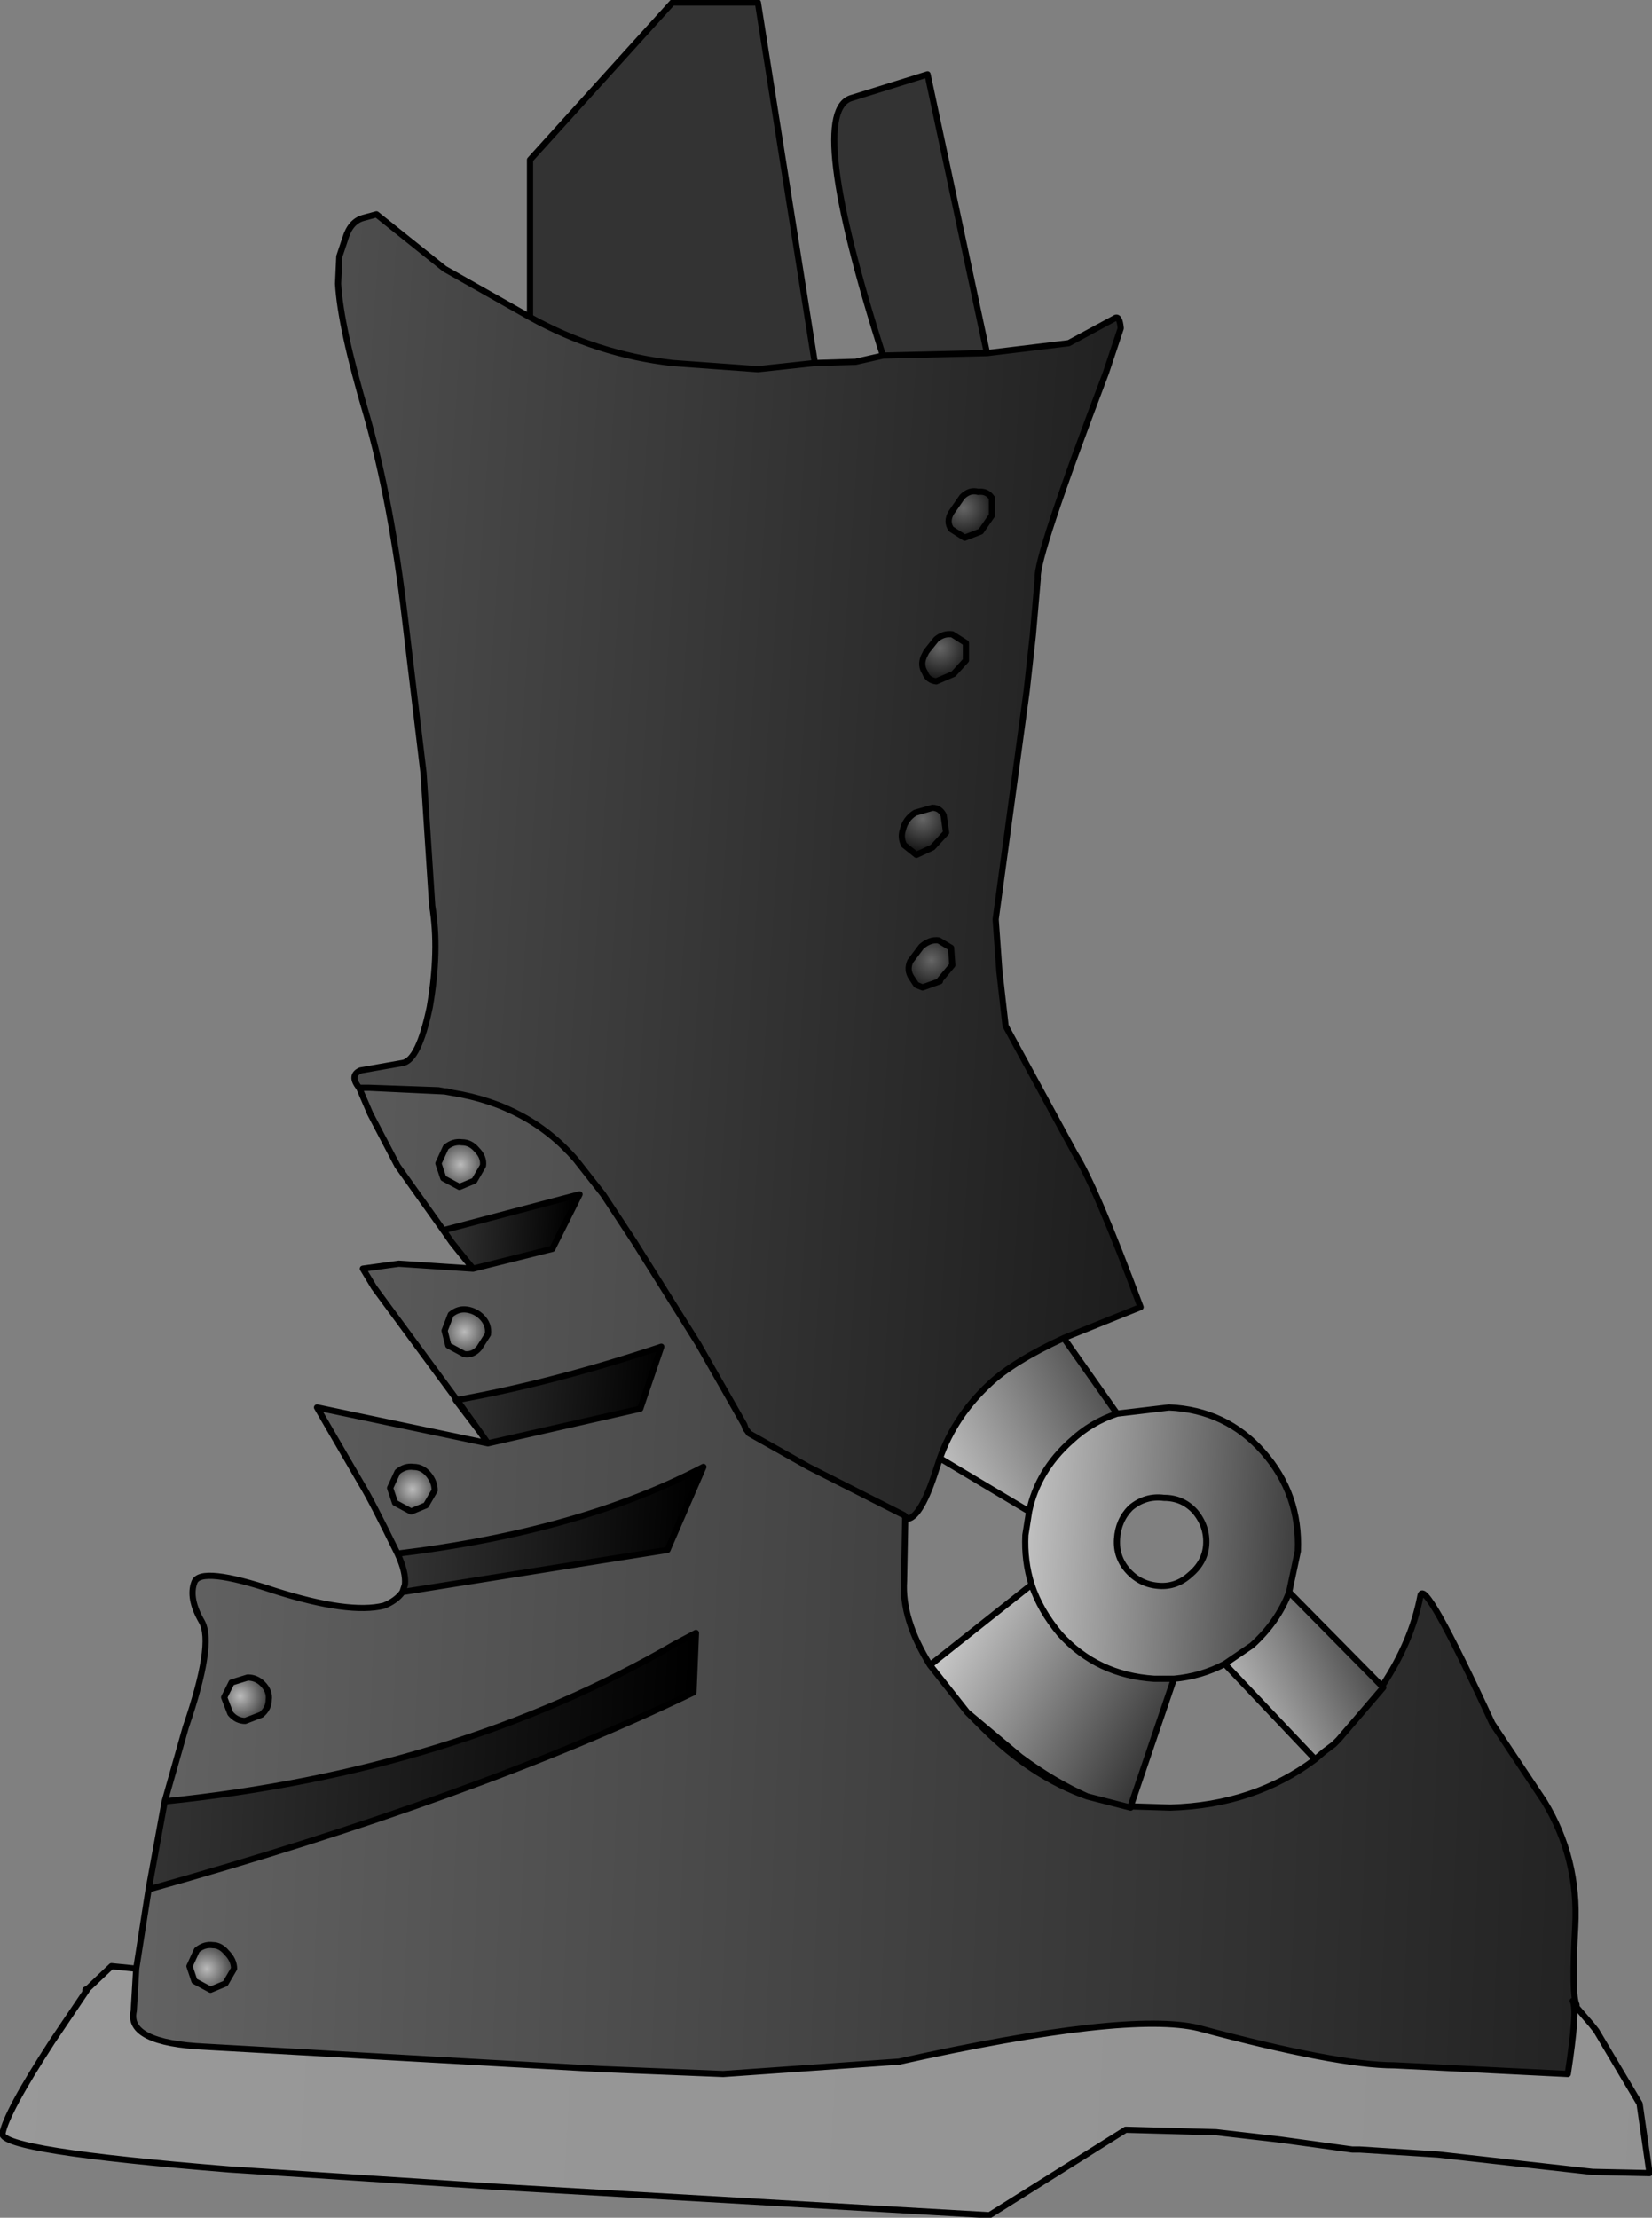 <?xml version="1.0" encoding="UTF-8" standalone="no"?>
<svg xmlns:xlink="http://www.w3.org/1999/xlink" height="89.5px" width="66.7px" xmlns="http://www.w3.org/2000/svg">
  <rect width="100%" height="100%" fill="#808080" stroke="none"/>
  <g transform="matrix(1.0, 0.0, 0.0, 1.0, 32.35, 3.25)">
    <path d="M-10.95 9.55 L-10.95 3.2 -5.2 -3.15 -1.75 -3.15 0.55 11.4 -1.75 11.65 -5.2 11.4 Q-8.25 11.05 -10.95 9.55 M3.3 11.1 Q0.15 1.2 2.05 0.7 L5.1 -0.25 7.5 11.0 3.3 11.1" fill="#333333" fill-rule="evenodd" stroke="none"/>
    <path d="M0.55 11.4 L2.2 11.35 3.3 11.1 7.5 11.0 10.8 10.6 12.65 9.6 Q12.85 9.45 12.9 10.0 L12.3 11.8 Q9.45 19.3 9.55 20.1 L9.35 22.4 9.1 24.65 7.85 33.85 8.0 35.95 8.25 38.15 11.05 43.3 Q11.9 44.65 13.7 49.5 L10.6 50.75 Q8.55 51.7 7.6 52.6 6.2 53.9 5.6 55.6 L5.45 56.05 Q4.85 57.95 4.3 58.05 L4.2 57.95 4.15 57.9 0.3 55.95 -2.1 54.6 -2.25 54.4 -2.3 54.25 -4.15 51.0 -6.75 46.85 -8.0 44.95 -9.1 43.55 Q-11.0 41.35 -14.1 40.85 L-14.65 40.75 -17.45 40.65 -17.85 40.65 Q-18.25 40.15 -17.8 39.95 L-16.1 39.65 Q-15.45 39.55 -15.0 37.4 -14.6 35.1 -14.9 33.3 L-15.25 27.95 -16.0 21.7 Q-16.55 17.0 -17.55 13.5 -18.6 9.95 -18.7 8.2 L-18.65 7.1 -18.4 6.35 Q-18.2 5.7 -17.7 5.55 L-17.15 5.4 -14.4 7.6 -10.95 9.55 Q-8.25 11.05 -5.2 11.4 L-1.75 11.65 0.55 11.4 M6.6 18.45 L7.25 18.2 7.7 17.55 7.7 16.85 Q7.5 16.55 7.15 16.6 6.8 16.5 6.5 16.8 L6.05 17.45 Q5.85 17.8 6.05 18.1 L6.6 18.45 M4.95 23.25 Q4.8 23.6 5.0 23.9 5.1 24.2 5.45 24.25 L6.15 23.95 6.65 23.4 6.65 22.85 6.65 22.7 6.1 22.35 Q5.75 22.3 5.45 22.55 L5.05 23.05 4.95 23.25 M5.75 29.65 Q5.6 29.35 5.3 29.35 L4.6 29.55 Q4.2 29.8 4.1 30.25 4.0 30.55 4.15 30.85 L4.65 31.25 5.3 30.95 5.85 30.35 5.75 29.65 M4.4 35.55 Q4.25 35.9 4.45 36.2 L4.65 36.5 4.9 36.6 5.6 36.35 5.6 36.3 6.1 35.7 6.05 35.0 5.55 34.7 Q5.2 34.65 4.85 34.95 L4.4 35.55" fill="url(#gradient0)" fill-rule="evenodd" stroke="none"/>
    <path d="M6.6 18.45 L6.05 18.1 Q5.85 17.8 6.05 17.45 L6.5 16.8 Q6.8 16.5 7.15 16.6 7.5 16.55 7.7 16.85 L7.7 17.55 7.25 18.2 6.6 18.45" fill="url(#gradient1)" fill-rule="evenodd" stroke="none"/>
    <path d="M4.95 23.25 L5.05 23.05 5.45 22.55 Q5.75 22.3 6.1 22.35 L6.65 22.7 6.65 22.85 6.65 23.4 6.15 23.95 5.45 24.25 Q5.1 24.2 5.0 23.9 4.8 23.6 4.95 23.25" fill="url(#gradient2)" fill-rule="evenodd" stroke="none"/>
    <path d="M5.75 29.65 L5.85 30.35 5.3 30.95 4.65 31.25 4.15 30.85 Q4.0 30.55 4.1 30.25 4.2 29.8 4.6 29.55 L5.3 29.35 Q5.6 29.35 5.75 29.65" fill="url(#gradient3)" fill-rule="evenodd" stroke="none"/>
    <path d="M4.4 35.55 L4.85 34.95 Q5.2 34.65 5.55 34.7 L6.05 35.0 6.1 35.7 5.6 36.3 5.6 36.35 4.9 36.6 4.65 36.5 4.45 36.2 Q4.25 35.9 4.4 35.55" fill="url(#gradient4)" fill-rule="evenodd" stroke="none"/>
    <path d="M19.7 61.0 L23.45 64.8 23.5 64.85 21.7 66.95 21.5 67.15 21.1 67.45 20.75 67.75 17.1 63.9 18.2 63.15 Q19.25 62.2 19.7 61.0" fill="url(#gradient5)" fill-rule="evenodd" stroke="none"/>
    <path d="M23.45 64.8 Q24.65 63.0 25.0 61.15 25.15 60.35 27.9 66.3 L30.0 69.45 Q31.4 71.75 31.25 74.5 31.1 77.25 31.3 77.65 L31.3 77.75 31.15 77.5 Q31.35 77.85 30.95 80.45 L23.95 80.1 Q21.65 80.1 16.05 78.6 13.2 77.9 3.95 79.95 L-3.15 80.45 -8.1 80.25 -24.05 79.35 Q-27.25 79.2 -26.95 77.9 L-26.85 76.2 -26.35 73.0 Q-13.15 69.3 -4.35 65.05 L-4.25 62.65 -5.1 63.1 Q-13.95 68.25 -25.7 69.45 L-24.85 66.45 Q-23.7 63.1 -24.2 62.2 -24.75 61.25 -24.5 60.6 -24.25 59.95 -21.25 60.95 -18.25 61.9 -16.85 61.55 -16.35 61.35 -16.1 61.0 L-5.4 59.3 -3.95 55.95 Q-8.9 58.55 -16.3 59.45 -17.35 57.3 -17.75 56.65 L-19.55 53.55 -12.65 55.0 -6.5 53.6 -5.65 51.1 Q-10.0 52.55 -13.9 53.25 L-17.25 48.7 -17.7 47.95 -16.25 47.75 -13.25 47.95 -10.05 47.15 -8.95 44.95 -14.45 46.4 -16.3 43.8 -17.4 41.7 -17.85 40.65 -17.45 40.65 -14.3 40.8 -14.1 40.85 Q-11.0 41.35 -9.1 43.55 L-8.0 44.95 -6.75 46.85 -4.15 51.0 -2.3 54.25 -2.25 54.4 -2.1 54.6 0.3 55.95 4.15 57.9 4.2 57.95 4.15 60.55 Q4.05 62.1 5.2 63.95 L6.7 65.85 7.35 66.5 Q9.3 68.45 11.55 69.25 L13.3 69.7 13.3 69.65 14.9 69.7 Q18.3 69.6 20.75 67.75 L21.1 67.45 21.5 67.15 21.7 66.95 23.5 64.85 23.45 64.8 M-13.7 42.85 Q-14.05 42.8 -14.35 43.05 L-14.65 43.7 -14.45 44.3 -13.8 44.65 -13.2 44.4 -12.85 43.8 Q-12.8 43.45 -13.1 43.15 -13.35 42.85 -13.7 42.85 M-12.9 49.9 Q-13.15 49.65 -13.5 49.6 -13.85 49.55 -14.15 49.8 L-14.4 50.45 -14.25 51.05 -13.6 51.4 Q-13.25 51.45 -13.0 51.15 L-12.65 50.6 Q-12.6 50.2 -12.9 49.9 M-16.6 56.8 L-16.4 57.4 -15.75 57.75 -15.15 57.5 -14.8 56.9 Q-14.8 56.55 -15.05 56.25 -15.3 55.95 -15.65 55.95 -16.0 55.9 -16.3 56.15 L-16.6 56.8 M-21.75 64.7 Q-22.0 64.45 -22.35 64.45 L-23.0 64.65 -23.3 65.25 -23.05 65.9 Q-22.8 66.2 -22.45 66.2 L-21.8 65.95 Q-21.5 65.7 -21.5 65.35 -21.45 65.0 -21.75 64.7 M-24.4 75.45 L-24.7 76.1 -24.5 76.7 -23.85 77.05 -23.25 76.8 -22.9 76.2 Q-22.9 75.85 -23.2 75.55 -23.45 75.25 -23.75 75.25 -24.1 75.2 -24.4 75.45" fill="url(#gradient6)" fill-rule="evenodd" stroke="none"/>
    <path d="M12.75 53.8 L14.85 53.55 Q17.15 53.65 18.65 55.35 20.15 57.05 20.05 59.35 L19.7 61.0 Q19.25 62.2 18.2 63.15 L17.1 63.9 Q16.15 64.4 15.05 64.5 L14.25 64.5 Q11.95 64.35 10.45 62.7 9.65 61.75 9.3 60.7 9.0 59.75 9.05 58.7 L9.2 57.75 Q9.55 56.1 10.9 54.9 11.7 54.15 12.75 53.8 M13.2 60.15 Q13.7 60.7 14.45 60.75 15.15 60.8 15.7 60.3 16.3 59.8 16.35 59.1 16.4 58.35 15.9 57.75 15.4 57.2 14.65 57.2 13.9 57.1 13.3 57.6 12.8 58.1 12.75 58.85 12.7 59.6 13.2 60.15" fill="url(#gradient7)" fill-rule="evenodd" stroke="none"/>
    <path d="M10.6 50.75 L12.75 53.8 Q11.7 54.15 10.9 54.9 9.55 56.1 9.2 57.75 L5.6 55.6 Q6.2 53.9 7.6 52.6 8.55 51.7 10.6 50.75" fill="url(#gradient8)" fill-rule="evenodd" stroke="none"/>
    <path d="M9.3 60.7 Q9.65 61.75 10.45 62.7 11.95 64.35 14.25 64.5 L15.05 64.5 13.3 69.65 13.3 69.7 11.55 69.25 Q10.2 68.65 8.85 67.65 L6.7 65.85 5.2 63.95 9.3 60.7" fill="url(#gradient9)" fill-rule="evenodd" stroke="none"/>
    <path d="M31.3 77.75 L31.9 78.45 32.1 78.7 33.85 81.65 34.25 84.45 31.95 84.4 25.7 83.7 22.55 83.5 22.25 83.5 19.35 83.1 16.75 82.8 13.1 82.7 7.6 86.15 -12.35 85.0 -23.1 84.3 Q-32.35 83.55 -32.25 82.85 -32.1 82.0 -30.25 79.15 L-28.9 77.15 -28.8 77.0 -27.85 76.1 -26.85 76.2 -26.95 77.9 Q-27.25 79.2 -24.05 79.35 L-8.1 80.25 -3.15 80.45 3.95 79.95 Q13.2 77.9 16.05 78.6 21.65 80.1 23.95 80.1 L30.95 80.45 Q31.35 77.85 31.15 77.5 L31.3 77.75" fill="url(#gradient10)" fill-rule="evenodd" stroke="none"/>
    <path d="M-13.7 42.85 Q-13.35 42.85 -13.1 43.15 -12.8 43.45 -12.85 43.8 L-13.2 44.4 -13.8 44.65 -14.45 44.3 -14.65 43.7 -14.35 43.05 Q-14.05 42.8 -13.7 42.85" fill="url(#gradient11)" fill-rule="evenodd" stroke="none"/>
    <path d="M-13.25 47.95 L-13.7 47.4 -14.1 46.9 -14.45 46.4 -8.95 44.95 -10.05 47.15 -13.25 47.95" fill="url(#gradient12)" fill-rule="evenodd" stroke="none"/>
    <path d="M-12.65 55.0 L-13.0 54.5 -13.9 53.25 Q-10.0 52.55 -5.65 51.1 L-6.5 53.6 -12.65 55.0" fill="url(#gradient13)" fill-rule="evenodd" stroke="none"/>
    <path d="M-16.1 61.0 L-16.0 60.7 Q-15.95 60.2 -16.3 59.45 -8.9 58.55 -3.95 55.95 L-5.4 59.3 -16.1 61.0" fill="url(#gradient14)" fill-rule="evenodd" stroke="none"/>
    <path d="M-12.9 49.9 Q-12.6 50.2 -12.65 50.6 L-13.0 51.15 Q-13.25 51.45 -13.6 51.4 L-14.25 51.05 -14.4 50.45 -14.15 49.8 Q-13.85 49.55 -13.5 49.6 -13.15 49.65 -12.9 49.9" fill="url(#gradient15)" fill-rule="evenodd" stroke="none"/>
    <path d="M-16.6 56.8 L-16.3 56.15 Q-16.0 55.9 -15.65 55.95 -15.3 55.95 -15.05 56.25 -14.8 56.55 -14.8 56.9 L-15.15 57.5 -15.75 57.75 -16.4 57.4 -16.6 56.8" fill="url(#gradient16)" fill-rule="evenodd" stroke="none"/>
    <path d="M-26.35 73.0 L-25.7 69.45 Q-13.95 68.25 -5.1 63.1 L-4.25 62.65 -4.35 65.05 Q-13.15 69.3 -26.35 73.0" fill="url(#gradient17)" fill-rule="evenodd" stroke="none"/>
    <path d="M-21.75 64.7 Q-21.45 65.0 -21.5 65.35 -21.5 65.7 -21.8 65.95 L-22.45 66.2 Q-22.8 66.2 -23.05 65.9 L-23.3 65.25 -23.0 64.65 -22.35 64.45 Q-22.0 64.45 -21.75 64.7" fill="url(#gradient18)" fill-rule="evenodd" stroke="none"/>
    <path d="M-24.4 75.45 Q-24.1 75.2 -23.75 75.25 -23.45 75.25 -23.2 75.55 -22.9 75.85 -22.9 76.2 L-23.25 76.8 -23.85 77.05 -24.5 76.7 -24.7 76.1 -24.4 75.45" fill="url(#gradient19)" fill-rule="evenodd" stroke="none"/>
    <path d="M-10.95 9.55 L-10.95 3.2 -5.2 -3.15 -1.75 -3.15 0.55 11.4 2.2 11.35 3.3 11.1 Q0.15 1.2 2.05 0.7 L5.1 -0.25 7.5 11.0 10.8 10.6 12.65 9.6 Q12.85 9.45 12.9 10.0 L12.3 11.8 Q9.45 19.3 9.55 20.1 L9.35 22.4 9.1 24.65 7.85 33.85 8.0 35.95 8.25 38.15 11.05 43.3 Q11.9 44.65 13.7 49.5 L10.6 50.75 12.75 53.8 14.85 53.55 Q17.15 53.65 18.65 55.35 20.15 57.05 20.05 59.35 L19.7 61.0 23.45 64.8 Q24.65 63.0 25.0 61.15 25.15 60.35 27.9 66.3 L30.0 69.45 Q31.4 71.75 31.25 74.5 31.1 77.25 31.3 77.65 L31.3 77.75 31.9 78.45 32.1 78.7 33.85 81.65 34.25 84.45 31.95 84.4 25.7 83.7 22.55 83.5 22.25 83.5 19.35 83.1 16.75 82.8 13.1 82.7 7.6 86.15 -12.35 85.0 -23.1 84.3 Q-32.35 83.55 -32.25 82.85 -32.1 82.0 -30.25 79.15 L-28.9 77.15 -28.9 77.05 -28.8 77.0 -27.85 76.1 -26.85 76.2 -26.35 73.0 -25.7 69.45 -24.85 66.45 Q-23.7 63.1 -24.2 62.2 -24.75 61.25 -24.5 60.6 -24.25 59.95 -21.25 60.95 -18.25 61.9 -16.85 61.55 -16.35 61.35 -16.1 61.0 L-16.0 60.7 Q-15.95 60.2 -16.3 59.45 -17.35 57.3 -17.75 56.65 L-19.55 53.55 -12.65 55.0 -13.0 54.5 -13.95 53.25 -13.9 53.25 -17.25 48.7 -17.7 47.95 -16.25 47.75 -13.25 47.95 -13.7 47.4 -14.1 46.9 -14.45 46.4 -16.3 43.8 -17.4 41.7 -17.85 40.65 Q-18.25 40.15 -17.8 39.95 L-16.1 39.65 Q-15.45 39.55 -15.0 37.4 -14.6 35.1 -14.9 33.3 L-15.25 27.95 -16.0 21.7 Q-16.55 17.0 -17.55 13.5 -18.6 9.95 -18.7 8.2 L-18.65 7.1 -18.4 6.35 Q-18.2 5.7 -17.7 5.55 L-17.15 5.4 -14.4 7.6 -10.95 9.55 Q-8.25 11.05 -5.2 11.4 L-1.75 11.65 0.55 11.4 M3.3 11.1 L7.5 11.0 M6.6 18.45 L6.05 18.1 Q5.85 17.8 6.05 17.45 L6.5 16.8 Q6.8 16.5 7.15 16.6 7.5 16.55 7.7 16.85 L7.7 17.55 7.25 18.2 6.6 18.45 M4.95 23.25 L5.05 23.05 5.45 22.55 Q5.75 22.3 6.1 22.35 L6.65 22.7 6.65 22.85 6.65 23.4 6.15 23.95 5.45 24.25 Q5.1 24.2 5.0 23.9 4.8 23.6 4.95 23.25 M5.75 29.65 L5.85 30.35 5.3 30.95 4.65 31.25 4.15 30.85 Q4.0 30.55 4.1 30.25 4.2 29.8 4.6 29.55 L5.3 29.35 Q5.6 29.35 5.75 29.65 M4.4 35.55 L4.85 34.95 Q5.2 34.65 5.55 34.7 L6.05 35.0 6.1 35.7 5.6 36.3 5.6 36.35 4.9 36.6 4.65 36.5 4.45 36.2 Q4.25 35.9 4.4 35.55 M20.75 67.75 L21.1 67.45 21.5 67.15 21.7 66.95 23.5 64.85 23.45 64.8 M9.2 57.75 Q9.55 56.1 10.9 54.9 11.7 54.15 12.75 53.8 M13.2 60.15 Q12.7 59.6 12.75 58.85 12.8 58.1 13.3 57.6 13.9 57.1 14.65 57.2 15.4 57.2 15.9 57.75 16.4 58.35 16.35 59.1 16.3 59.8 15.7 60.3 15.15 60.8 14.45 60.75 13.7 60.7 13.2 60.15 M10.6 50.75 Q8.55 51.7 7.6 52.6 6.2 53.9 5.6 55.6 L9.2 57.75 9.05 58.7 Q9.0 59.75 9.3 60.7 9.65 61.75 10.45 62.7 11.95 64.35 14.25 64.5 L15.05 64.5 Q16.15 64.4 17.1 63.9 L18.2 63.15 Q19.25 62.2 19.7 61.0 M5.6 55.6 L5.45 56.05 Q4.85 57.95 4.3 58.05 L4.2 57.95 4.15 60.55 Q4.05 62.1 5.2 63.95 L9.3 60.7 M4.2 57.95 L4.15 57.9 0.3 55.95 -2.1 54.6 -2.25 54.4 -2.3 54.25 -4.15 51.0 -6.75 46.85 -8.0 44.95 -9.1 43.55 Q-11.0 41.35 -14.1 40.85 L-14.3 40.8 -17.45 40.65 -17.85 40.65 M6.7 65.85 L8.85 67.65 Q10.2 68.65 11.55 69.25 L13.3 69.7 13.3 69.65 15.05 64.5 M6.7 65.85 L7.35 66.5 Q9.3 68.45 11.55 69.25 M5.2 63.95 L6.7 65.85 M13.3 69.65 L14.9 69.7 Q18.3 69.6 20.75 67.75 L17.1 63.9 M-26.85 76.2 L-26.95 77.9 Q-27.25 79.2 -24.05 79.35 L-8.1 80.25 -3.15 80.45 3.95 79.95 Q13.2 77.9 16.05 78.6 21.65 80.1 23.95 80.1 L30.95 80.45 Q31.35 77.85 31.15 77.5 L31.3 77.75 M-13.7 42.85 Q-13.35 42.85 -13.1 43.15 -12.8 43.45 -12.85 43.8 L-13.2 44.4 -13.8 44.65 -14.45 44.3 -14.65 43.7 -14.35 43.05 Q-14.05 42.8 -13.7 42.85 M-14.1 40.85 L-14.65 40.75 -17.45 40.65 M-14.45 46.4 L-8.95 44.95 -10.05 47.15 -13.25 47.95 M-16.3 59.45 Q-8.9 58.55 -3.95 55.95 L-5.4 59.3 -16.1 61.0 M-13.9 53.25 Q-10.0 52.55 -5.65 51.1 L-6.5 53.6 -12.65 55.0 M-12.9 49.9 Q-12.6 50.2 -12.65 50.6 L-13.0 51.15 Q-13.25 51.45 -13.6 51.4 L-14.25 51.05 -14.4 50.45 -14.15 49.8 Q-13.85 49.55 -13.5 49.6 -13.15 49.65 -12.9 49.9 M-13.9 53.25 L-13.0 54.5 M-16.6 56.8 L-16.3 56.15 Q-16.0 55.9 -15.65 55.95 -15.3 55.95 -15.05 56.25 -14.8 56.55 -14.8 56.9 L-15.15 57.5 -15.75 57.75 -16.4 57.4 -16.6 56.8 M-25.7 69.45 Q-13.95 68.25 -5.1 63.1 L-4.25 62.65 -4.35 65.05 Q-13.15 69.3 -26.35 73.0 M-21.75 64.7 Q-21.45 65.0 -21.5 65.35 -21.5 65.7 -21.8 65.95 L-22.45 66.2 Q-22.8 66.2 -23.05 65.9 L-23.3 65.25 -23.0 64.65 -22.35 64.45 Q-22.0 64.45 -21.75 64.7 M-24.4 75.45 Q-24.1 75.2 -23.75 75.25 -23.45 75.25 -23.2 75.55 -22.9 75.85 -22.9 76.2 L-23.25 76.8 -23.85 77.05 -24.5 76.7 -24.7 76.1 -24.4 75.45 M-28.9 77.15 L-28.8 77.0" fill="none" stroke="#000000" stroke-linecap="round" stroke-linejoin="round" stroke-width="0.25"/>
  </g>
  <defs>
    <linearGradient gradientTransform="matrix(0.044, 0.003, -0.002, 0.03, -1.1, 28.1)" gradientUnits="userSpaceOnUse" id="gradient0" spreadMethod="pad" x1="-819.2" x2="819.2">
      <stop offset="0.0" stop-color="#666666"/>
      <stop offset="1.0" stop-color="#000000"/>
    </linearGradient>
    <radialGradient cx="0" cy="0" gradientTransform="matrix(0.002, 0.0, 0.0, 0.002, 6.55, 17.25)" gradientUnits="userSpaceOnUse" id="gradient1" r="819.2" spreadMethod="pad">
      <stop offset="0.0" stop-color="#666666"/>
      <stop offset="1.0" stop-color="#000000"/>
    </radialGradient>
    <radialGradient cx="0" cy="0" gradientTransform="matrix(0.002, 0.0, 0.0, 0.002, 5.6, 22.9)" gradientUnits="userSpaceOnUse" id="gradient2" r="819.2" spreadMethod="pad">
      <stop offset="0.0" stop-color="#666666"/>
      <stop offset="1.0" stop-color="#000000"/>
    </radialGradient>
    <radialGradient cx="0" cy="0" gradientTransform="matrix(0.002, 0.0, 0.0, 0.002, 4.9, 29.8)" gradientUnits="userSpaceOnUse" id="gradient3" r="819.2" spreadMethod="pad">
      <stop offset="0.0" stop-color="#666666"/>
      <stop offset="1.0" stop-color="#000000"/>
    </radialGradient>
    <radialGradient cx="0" cy="0" gradientTransform="matrix(0.002, 0.0, 0.0, 0.002, 5.25, 35.5)" gradientUnits="userSpaceOnUse" id="gradient4" r="819.2" spreadMethod="pad">
      <stop offset="0.0" stop-color="#666666"/>
      <stop offset="1.0" stop-color="#000000"/>
    </radialGradient>
    <linearGradient gradientTransform="matrix(0.007, -0.004, 0.002, 0.004, 20.3, 64.4)" gradientUnits="userSpaceOnUse" id="gradient5" spreadMethod="pad" x1="-819.2" x2="819.2">
      <stop offset="0.0" stop-color="#ffffff"/>
      <stop offset="1.0" stop-color="#000000"/>
    </linearGradient>
    <linearGradient gradientTransform="matrix(0.057, 0.003, -0.001, 0.024, 17.1, 63.85)" gradientUnits="userSpaceOnUse" id="gradient6" spreadMethod="pad" x1="-819.2" x2="819.2">
      <stop offset="0.0" stop-color="#666666"/>
      <stop offset="1.0" stop-color="#000000"/>
    </linearGradient>
    <linearGradient gradientTransform="matrix(0.013, 8.0E-4, -4.0E-4, 0.007, 14.55, 59.0)" gradientUnits="userSpaceOnUse" id="gradient7" spreadMethod="pad" x1="-819.2" x2="819.2">
      <stop offset="0.0" stop-color="#ffffff"/>
      <stop offset="1.0" stop-color="#000000"/>
    </linearGradient>
    <linearGradient gradientTransform="matrix(0.009, -0.005, 0.002, 0.004, 9.7, 54.45)" gradientUnits="userSpaceOnUse" id="gradient8" spreadMethod="pad" x1="-819.2" x2="819.2">
      <stop offset="0.0" stop-color="#ffffff"/>
      <stop offset="1.0" stop-color="#000000"/>
    </linearGradient>
    <linearGradient gradientTransform="matrix(0.009, 0.005, -0.003, 0.005, 10.1, 65.2)" gradientUnits="userSpaceOnUse" id="gradient9" spreadMethod="pad" x1="-819.2" x2="819.2">
      <stop offset="0.0" stop-color="#ffffff"/>
      <stop offset="1.0" stop-color="#000000"/>
    </linearGradient>
    <linearGradient gradientTransform="matrix(0.997, 0.057, -0.057, 0.997, -289.8, -260.05)" gradientUnits="userSpaceOnUse" id="gradient10" spreadMethod="pad" x1="-819.2" x2="819.2">
      <stop offset="0.0" stop-color="#ffffff"/>
      <stop offset="1.0" stop-color="#666666"/>
    </linearGradient>
    <radialGradient cx="0" cy="0" gradientTransform="matrix(0.002, 1.0E-4, -1.0E-4, 0.002, -13.75, 43.75)" gradientUnits="userSpaceOnUse" id="gradient11" r="819.2" spreadMethod="pad">
      <stop offset="0.0" stop-color="#bbbbbb"/>
      <stop offset="1.0" stop-color="#000000"/>
    </radialGradient>
    <linearGradient gradientTransform="matrix(0.003, 2.0E-4, -1.0E-4, 0.002, -11.75, 46.35)" gradientUnits="userSpaceOnUse" id="gradient12" spreadMethod="pad" x1="-819.2" x2="819.2">
      <stop offset="0.0" stop-color="#333333"/>
      <stop offset="1.0" stop-color="#000000"/>
    </linearGradient>
    <linearGradient gradientTransform="matrix(0.005, 3.0E-4, -2.0E-4, 0.003, -9.85, 53.0)" gradientUnits="userSpaceOnUse" id="gradient13" spreadMethod="pad" x1="-819.2" x2="819.2">
      <stop offset="0.0" stop-color="#333333"/>
      <stop offset="1.0" stop-color="#000000"/>
    </linearGradient>
    <linearGradient gradientTransform="matrix(0.007, 4.0E-4, -2.0E-4, 0.004, -10.2, 58.4)" gradientUnits="userSpaceOnUse" id="gradient14" spreadMethod="pad" x1="-819.2" x2="819.2">
      <stop offset="0.0" stop-color="#333333"/>
      <stop offset="1.0" stop-color="#000000"/>
    </linearGradient>
    <radialGradient cx="0" cy="0" gradientTransform="matrix(0.002, 1.0E-4, -1.0E-4, 0.002, -13.6, 50.5)" gradientUnits="userSpaceOnUse" id="gradient15" r="819.2" spreadMethod="pad">
      <stop offset="0.0" stop-color="#bbbbbb"/>
      <stop offset="1.0" stop-color="#000000"/>
    </radialGradient>
    <radialGradient cx="0" cy="0" gradientTransform="matrix(0.002, 1.0E-4, -1.0E-4, 0.002, -15.7, 56.85)" gradientUnits="userSpaceOnUse" id="gradient16" r="819.2" spreadMethod="pad">
      <stop offset="0.0" stop-color="#bbbbbb"/>
      <stop offset="1.0" stop-color="#000000"/>
    </radialGradient>
    <linearGradient gradientTransform="matrix(0.013, 7.0E-4, -4.0E-4, 0.007, -15.3, 67.8)" gradientUnits="userSpaceOnUse" id="gradient17" spreadMethod="pad" x1="-819.2" x2="819.2">
      <stop offset="0.0" stop-color="#333333"/>
      <stop offset="1.0" stop-color="#000000"/>
    </linearGradient>
    <radialGradient cx="0" cy="0" gradientTransform="matrix(0.002, 0.0, 0.0, 0.002, -22.65, 65.2)" gradientUnits="userSpaceOnUse" id="gradient18" r="819.2" spreadMethod="pad">
      <stop offset="0.0" stop-color="#bbbbbb"/>
      <stop offset="1.0" stop-color="#000000"/>
    </radialGradient>
    <radialGradient cx="0" cy="0" gradientTransform="matrix(0.002, 0.0, 0.0, 0.002, -24.0, 76.2)" gradientUnits="userSpaceOnUse" id="gradient19" r="819.2" spreadMethod="pad">
      <stop offset="0.0" stop-color="#bbbbbb"/>
      <stop offset="1.0" stop-color="#000000"/>
    </radialGradient>
  </defs>
</svg>
